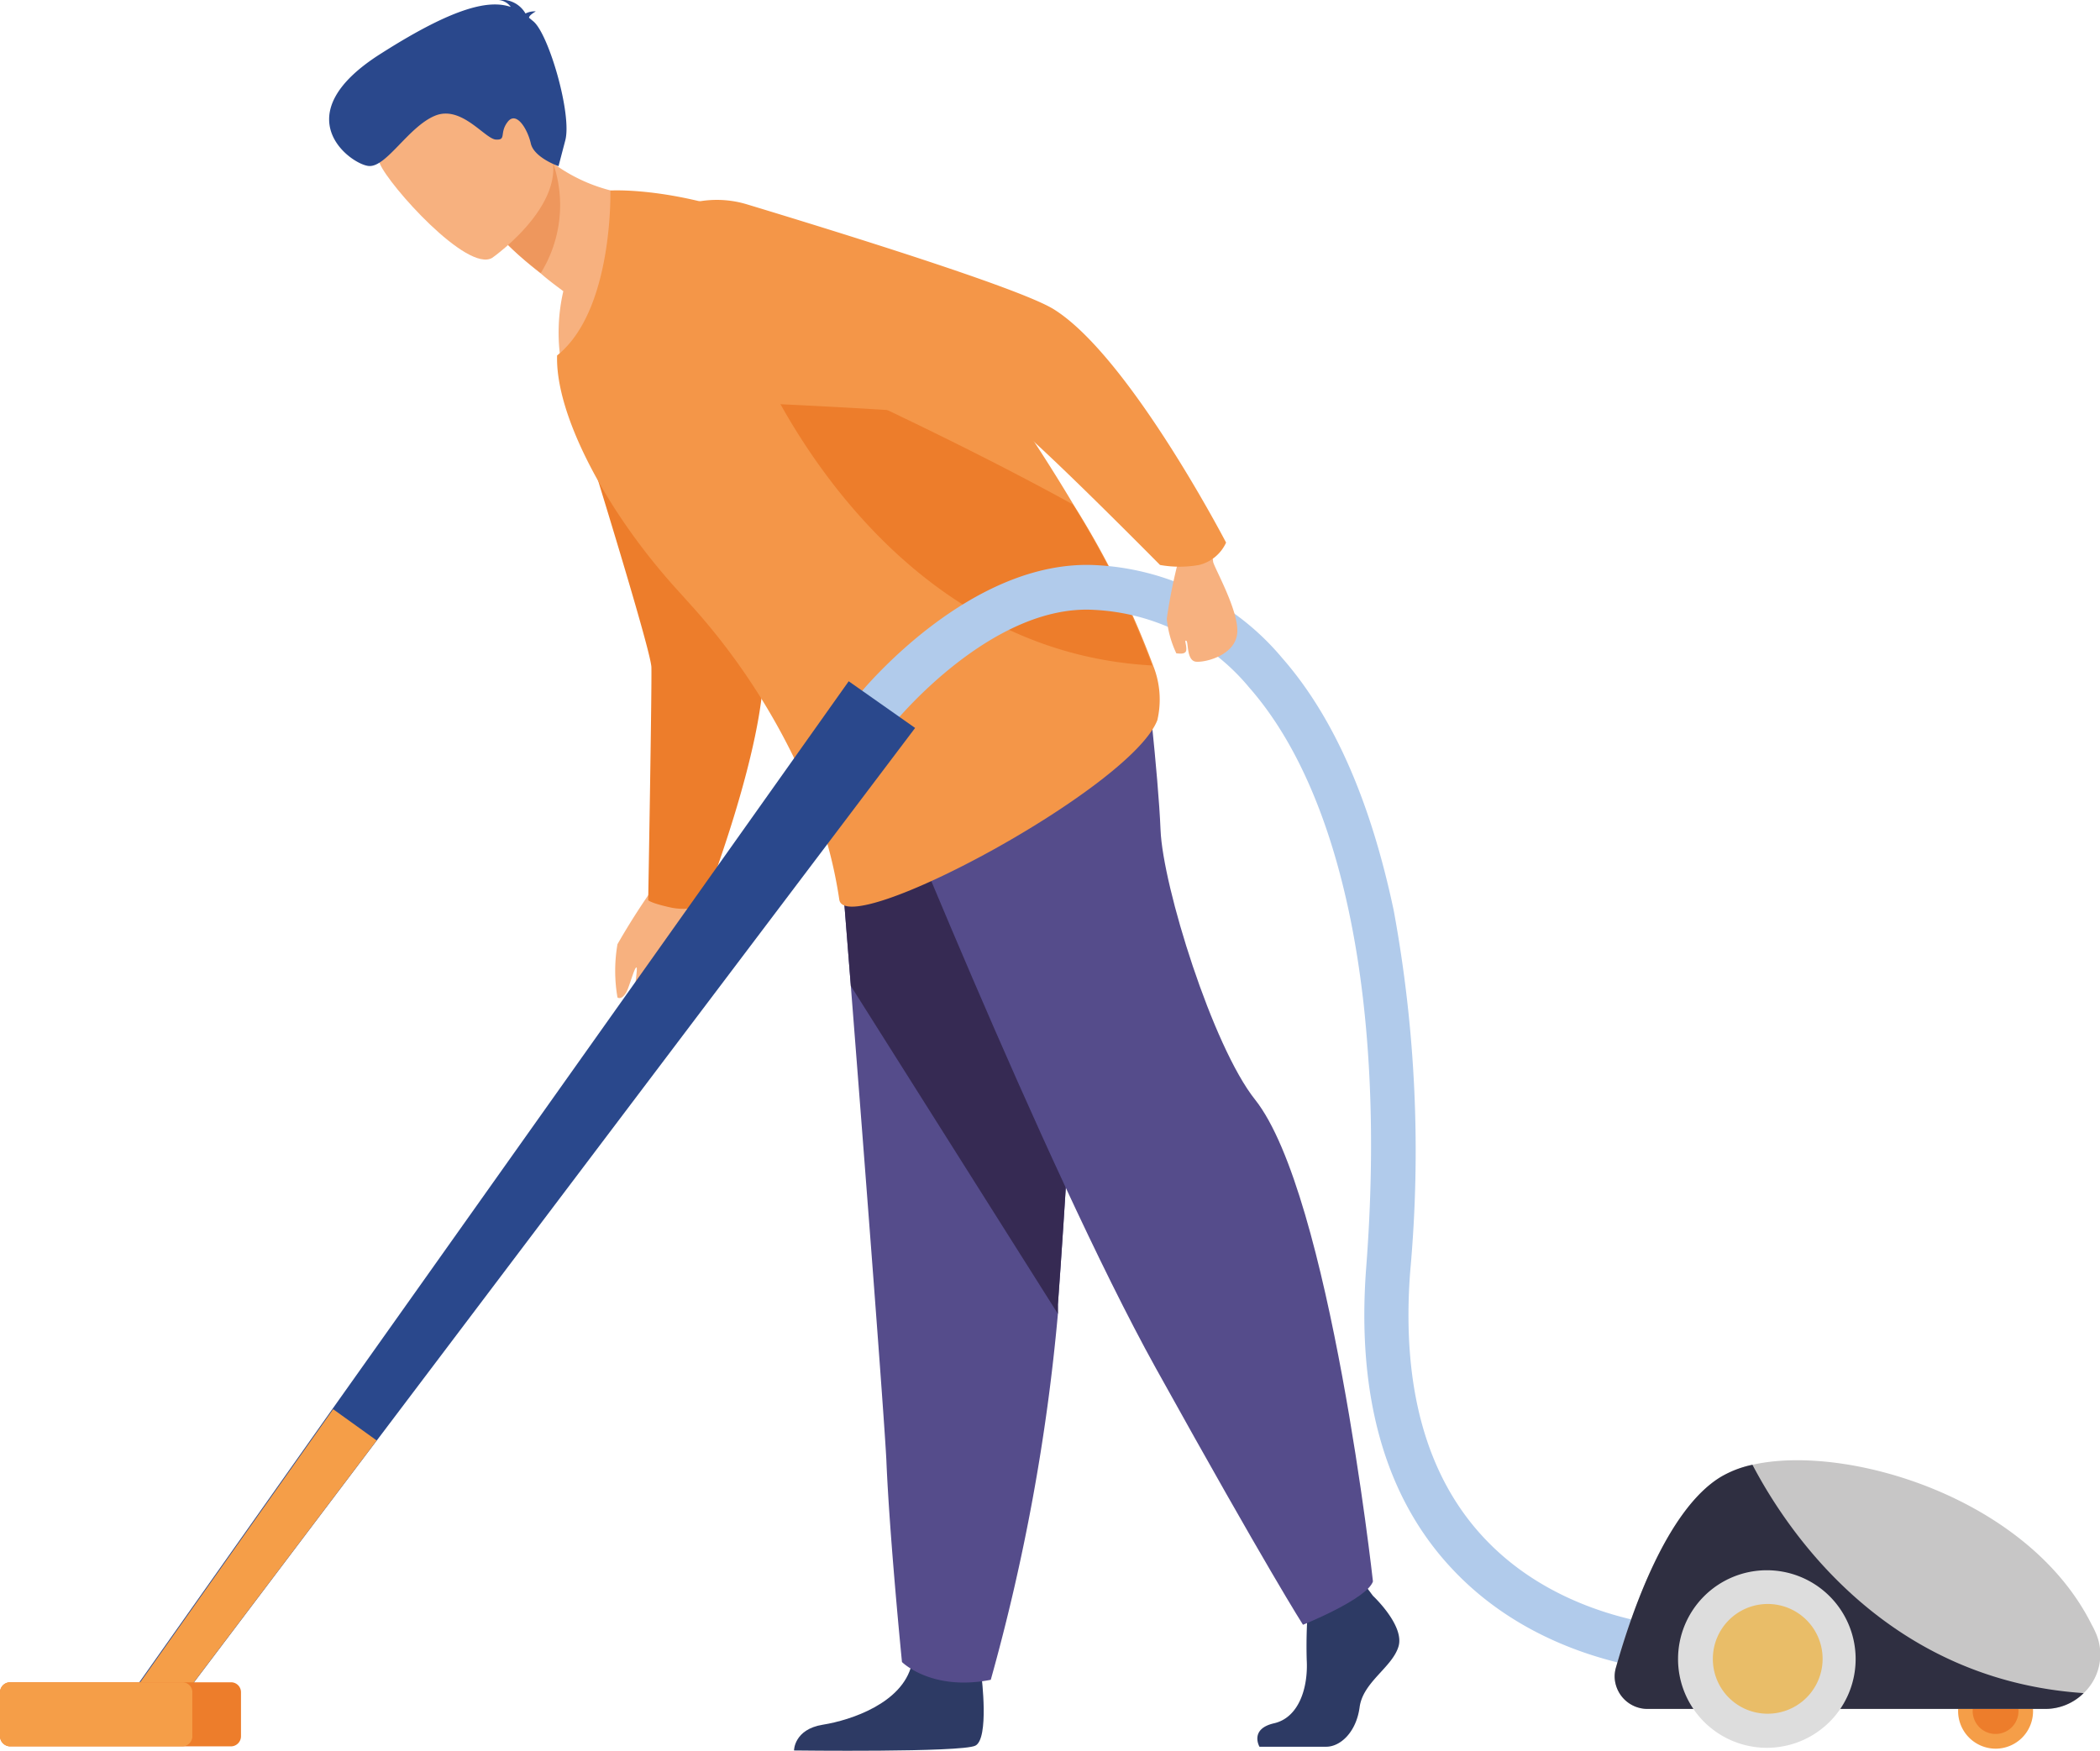 <svg xmlns="http://www.w3.org/2000/svg" viewBox="0 0 118.25 98.61"><defs><style>.cls-1{fill:#2d3a64;}.cls-2{fill:#554c8b;}.cls-3{fill:#362a53;}.cls-4{fill:#f7b17f;}.cls-5{fill:#ed7d2b;}.cls-6{fill:#ee975d;}.cls-7{fill:#f49648;}.cls-8{fill:#2a488c;}.cls-9{fill:#f59e48;}.cls-10{fill:#b1cbeb;}.cls-11{fill:#c7c6c6;}.cls-12{fill:#2f2f41;}.cls-13{fill:#ddd;}.cls-14{fill:#e9bd68;}</style></defs><g id="Calque_2" data-name="Calque 2"><g id="Calque_1-2" data-name="Calque 1"><g id="Groupe_2146" data-name="Groupe 2146"><path id="Tracé_647" data-name="Tracé 647" class="cls-1" d="M77.31,89.88s1.79,1.67,1.44,2.85-2,2-2.19,3.42-1.09,2.23-1.88,2.23H70.92s-.58-1,.82-1.32,1.93-2,1.84-3.58a28.24,28.24,0,0,1,.14-3.68l3-.71Z"/><path id="Tracé_648" data-name="Tracé 648" class="cls-1" d="M55.27,94.42s.44,3.51-.35,3.9-10.21.27-10.21.27,0-1.19,1.62-1.45,4.47-1.23,5-3.37S55.27,94.42,55.27,94.42Z"/><path id="Tracé_649" data-name="Tracé 649" class="cls-2" d="M46.75,40.9s.53,6.64,1.16,14.63c.85,10.84,1.87,24.16,2,26.69.18,4.38.88,11.39.88,11.39s1.66,1.66,5,1A114.54,114.54,0,0,0,59.57,74c0-.18,0-.35,0-.53.79-10.77,2-33.47,2-33.47Z"/><path id="Tracé_650" data-name="Tracé 650" class="cls-3" d="M46.75,40.9s.53,6.64,1.16,14.63L59.57,74c0-.18,0-.35,0-.53.79-10.77,2-33.47,2-33.47Z"/><path id="Tracé_651" data-name="Tracé 651" class="cls-2" d="M49.18,41.69s9.6,24,15.9,35.36,8.29,14.46,8.29,14.46,3.61-1.45,3.94-2.44c0,0-2.41-21.82-6.64-27.14-2.39-3-5.19-12-5.32-15.18s-.86-9.4-.86-9.4Z"/></g><g id="Groupe_2147" data-name="Groupe 2147"><path id="Tracé_652" data-name="Tracé 652" class="cls-4" d="M37.13,49.53a40.14,40.14,0,0,0-2.36,3.65,8.79,8.79,0,0,0,0,3c.15.09.32,0,.49-.28s.49-1.53.59-1.4-.59,3.65,0,4,2.6-1,3.31-2.45.17-5.18.25-5.44C40.12,48.35,37.13,49.53,37.13,49.53Z"/><path id="Tracé_653" data-name="Tracé 653" class="cls-5" d="M37.85,51.13c-1.22-.26-1.35-.43-1.35-.43s.21-12,.18-13.12-4.8-16.32-4.8-16.32L40,13s3,21.52,3,24.37C43.09,42.12,39.6,51,39.6,51A3.47,3.47,0,0,1,37.85,51.13Z"/></g><path id="Tracé_654" data-name="Tracé 654" class="cls-4" d="M37.26,11s-2.17,7.62-5.67,9.4a10.37,10.37,0,0,1,.13-4c-.47-.35-.9-.67-1.27-1a23.3,23.3,0,0,1-1.85-1.6l.44-3.7.29-2.51a11,11,0,0,0,1.81,1.6A9.37,9.37,0,0,0,37.26,11Z"/><path id="Tracé_655" data-name="Tracé 655" class="cls-6" d="M31.14,9.17a7.27,7.27,0,0,1-.69,6.21c-.64-.5-1.26-1-1.85-1.6l.44-3.7A7.27,7.27,0,0,1,31.14,9.17Z"/><path id="Tracé_656" data-name="Tracé 656" class="cls-4" d="M27.72,14.52s5.14-3.6,2.85-6.77S27.4,2,24,4.15,20.88,8,21.39,9.22,26.32,15.38,27.72,14.52Z"/><path id="Tracé_657" data-name="Tracé 657" class="cls-7" d="M65.17,40.56C63.68,44.41,47.62,53,47.26,50.67a25.68,25.68,0,0,0-1.09-4.5c-.17-.48-.35-1-.57-1.51a36.93,36.93,0,0,0-6.53-10.4l-.79-.88a35.34,35.34,0,0,1-3.68-4.76c-2-3.14-3.3-6.31-3.23-8.6v0c3.18-2.53,3-9.29,3-9.29S47.13,9.91,58,24.53c0,0,1.1,1.63,2.44,3.88a49.26,49.26,0,0,1,4.49,9.07A5.13,5.13,0,0,1,65.17,40.56Z"/><path id="Tracé_658" data-name="Tracé 658" class="cls-8" d="M29.79,1c0-.09.12-.2.38-.36a1.17,1.17,0,0,0-.58.12A1.54,1.54,0,0,0,28.06,0a.93.93,0,0,1,.7.39C27.61,0,25.72.3,21.48,3c-5.59,3.51-1.69,6.29-.7,6.35S23,7.14,24.49,6.52s2.81,1.3,3.43,1.34.18-.37.67-1,1.12.42,1.3,1.22,1.56,1.28,1.56,1.28l.38-1.45c.39-1.45-.93-6-1.8-6.71Z"/><path id="Tracé_659" data-name="Tracé 659" class="cls-5" d="M64.88,37.48C49,36.63,42.41,19.62,42.41,19.62s10,4.37,18,8.79A49.26,49.26,0,0,1,64.88,37.48Z"/><g id="Groupe_2152" data-name="Groupe 2152"><g id="Groupe_2148" data-name="Groupe 2148"><path id="Tracé_660" data-name="Tracé 660" class="cls-9" d="M110.26,96.37a2.11,2.11,0,1,1,2.11,2.12,2.12,2.12,0,0,1-2.11-2.12Z"/><path id="Tracé_661" data-name="Tracé 661" class="cls-5" d="M111.08,96.37a1.29,1.29,0,1,1,1.29,1.29h0A1.29,1.29,0,0,1,111.08,96.37Z"/></g><g id="Groupe_2149" data-name="Groupe 2149"><path id="Tracé_662" data-name="Tracé 662" class="cls-10" d="M95.44,94.24c-.4,0-8.29-.08-13.72-5.93-3.73-4-5.34-9.71-4.79-16.92,1.13-14.72-1.28-26.63-6.59-32.67a12.11,12.11,0,0,0-8.72-4.37C55.81,34,50.37,40.7,50.31,40.77l-2-1.58c.26-.32,6.33-7.73,13.4-7.36a14.62,14.62,0,0,1,10.48,5.22c2.94,3.35,5,8.13,6.29,14.23a74.76,74.76,0,0,1,.93,20.3c-.5,6.48.89,11.53,4.12,15,4.71,5.07,11.78,5.12,11.87,5.12h0v2.52Z"/></g><path id="Tracé_663" data-name="Tracé 663" class="cls-11" d="M117.33,95.36a3.06,3.06,0,0,1-2.16.89H92.76a1.85,1.85,0,0,1-1.84-1.84A1.79,1.79,0,0,1,91,93.9c.91-3.23,2.88-8.86,5.87-10.7a5.87,5.87,0,0,1,1.81-.7c5.28-1.2,15.52,1.83,19.1,9a4.26,4.26,0,0,1,.21.42A3,3,0,0,1,117.33,95.36Z"/><g id="Groupe_2150" data-name="Groupe 2150"><path id="Tracé_664" data-name="Tracé 664" class="cls-8" d="M51.53,41,21.21,81.14,9.71,96.36l-2-1.42,11-15.57,29.08-41Z"/><path id="Tracé_665" data-name="Tracé 665" class="cls-9" d="M21.21,81.13,9.7,96.36,7.76,94.94l11-15.57Z"/></g><path id="Rectangle_41" data-name="Rectangle 41" class="cls-5" d="M.57,94.75H13a.56.56,0,0,1,.57.57h0v2.47a.57.57,0,0,1-.57.57H.57A.58.58,0,0,1,0,97.79H0V95.32A.57.57,0,0,1,.57,94.75Z"/><path id="Rectangle_42" data-name="Rectangle 42" class="cls-9" d="M.57,94.75h9.69a.56.56,0,0,1,.57.57h0v2.47a.57.57,0,0,1-.57.57H.57A.58.58,0,0,1,0,97.79H0V95.32A.57.57,0,0,1,.57,94.75Z"/><path id="Tracé_666" data-name="Tracé 666" class="cls-12" d="M117.33,95.36a3.06,3.06,0,0,1-2.16.89H92.76a1.85,1.85,0,0,1-1.84-1.84A1.79,1.79,0,0,1,91,93.9c.91-3.23,2.88-8.86,5.87-10.7a5.87,5.87,0,0,1,1.81-.7C100.71,86.37,106.29,94.62,117.33,95.36Z"/><g id="Groupe_2151" data-name="Groupe 2151"><path id="Tracé_667" data-name="Tracé 667" class="cls-13" d="M94.49,93.44a5,5,0,1,1,5.05,5h0A5,5,0,0,1,94.49,93.44Z"/><path id="Tracé_668" data-name="Tracé 668" class="cls-14" d="M96.45,93.44a3.09,3.09,0,1,1,3.09,3.08A3.08,3.08,0,0,1,96.45,93.44Z"/></g></g><path id="Tracé_669" data-name="Tracé 669" class="cls-4" d="M66.36,31.56a30.5,30.5,0,0,0-.66,3.29,5.87,5.87,0,0,0,.54,1.95c.13,0,.54.09.56-.2s-.13-.57,0-.51,0,1.14.56,1.18,2.22-.38,2.31-1.64-1.35-3.75-1.36-4C68.16,29.87,66.36,31.56,66.36,31.56Z"/><path id="Tracé_670" data-name="Tracé 670" class="cls-7" d="M67.52,31.82a6.25,6.25,0,0,1-2.2,0s-7.35-7.44-8.38-8-15.11-1.15-15.11-1.15-5.64,0-7-2.9a5.77,5.77,0,0,1,.93-6.27,5.85,5.85,0,0,1,6.27-2c5.15,1.56,15.4,4.73,17.31,5.92,4.25,2.65,9.7,13.14,9.7,13.14A2.26,2.26,0,0,1,67.52,31.82Z"/></g></g></svg>
